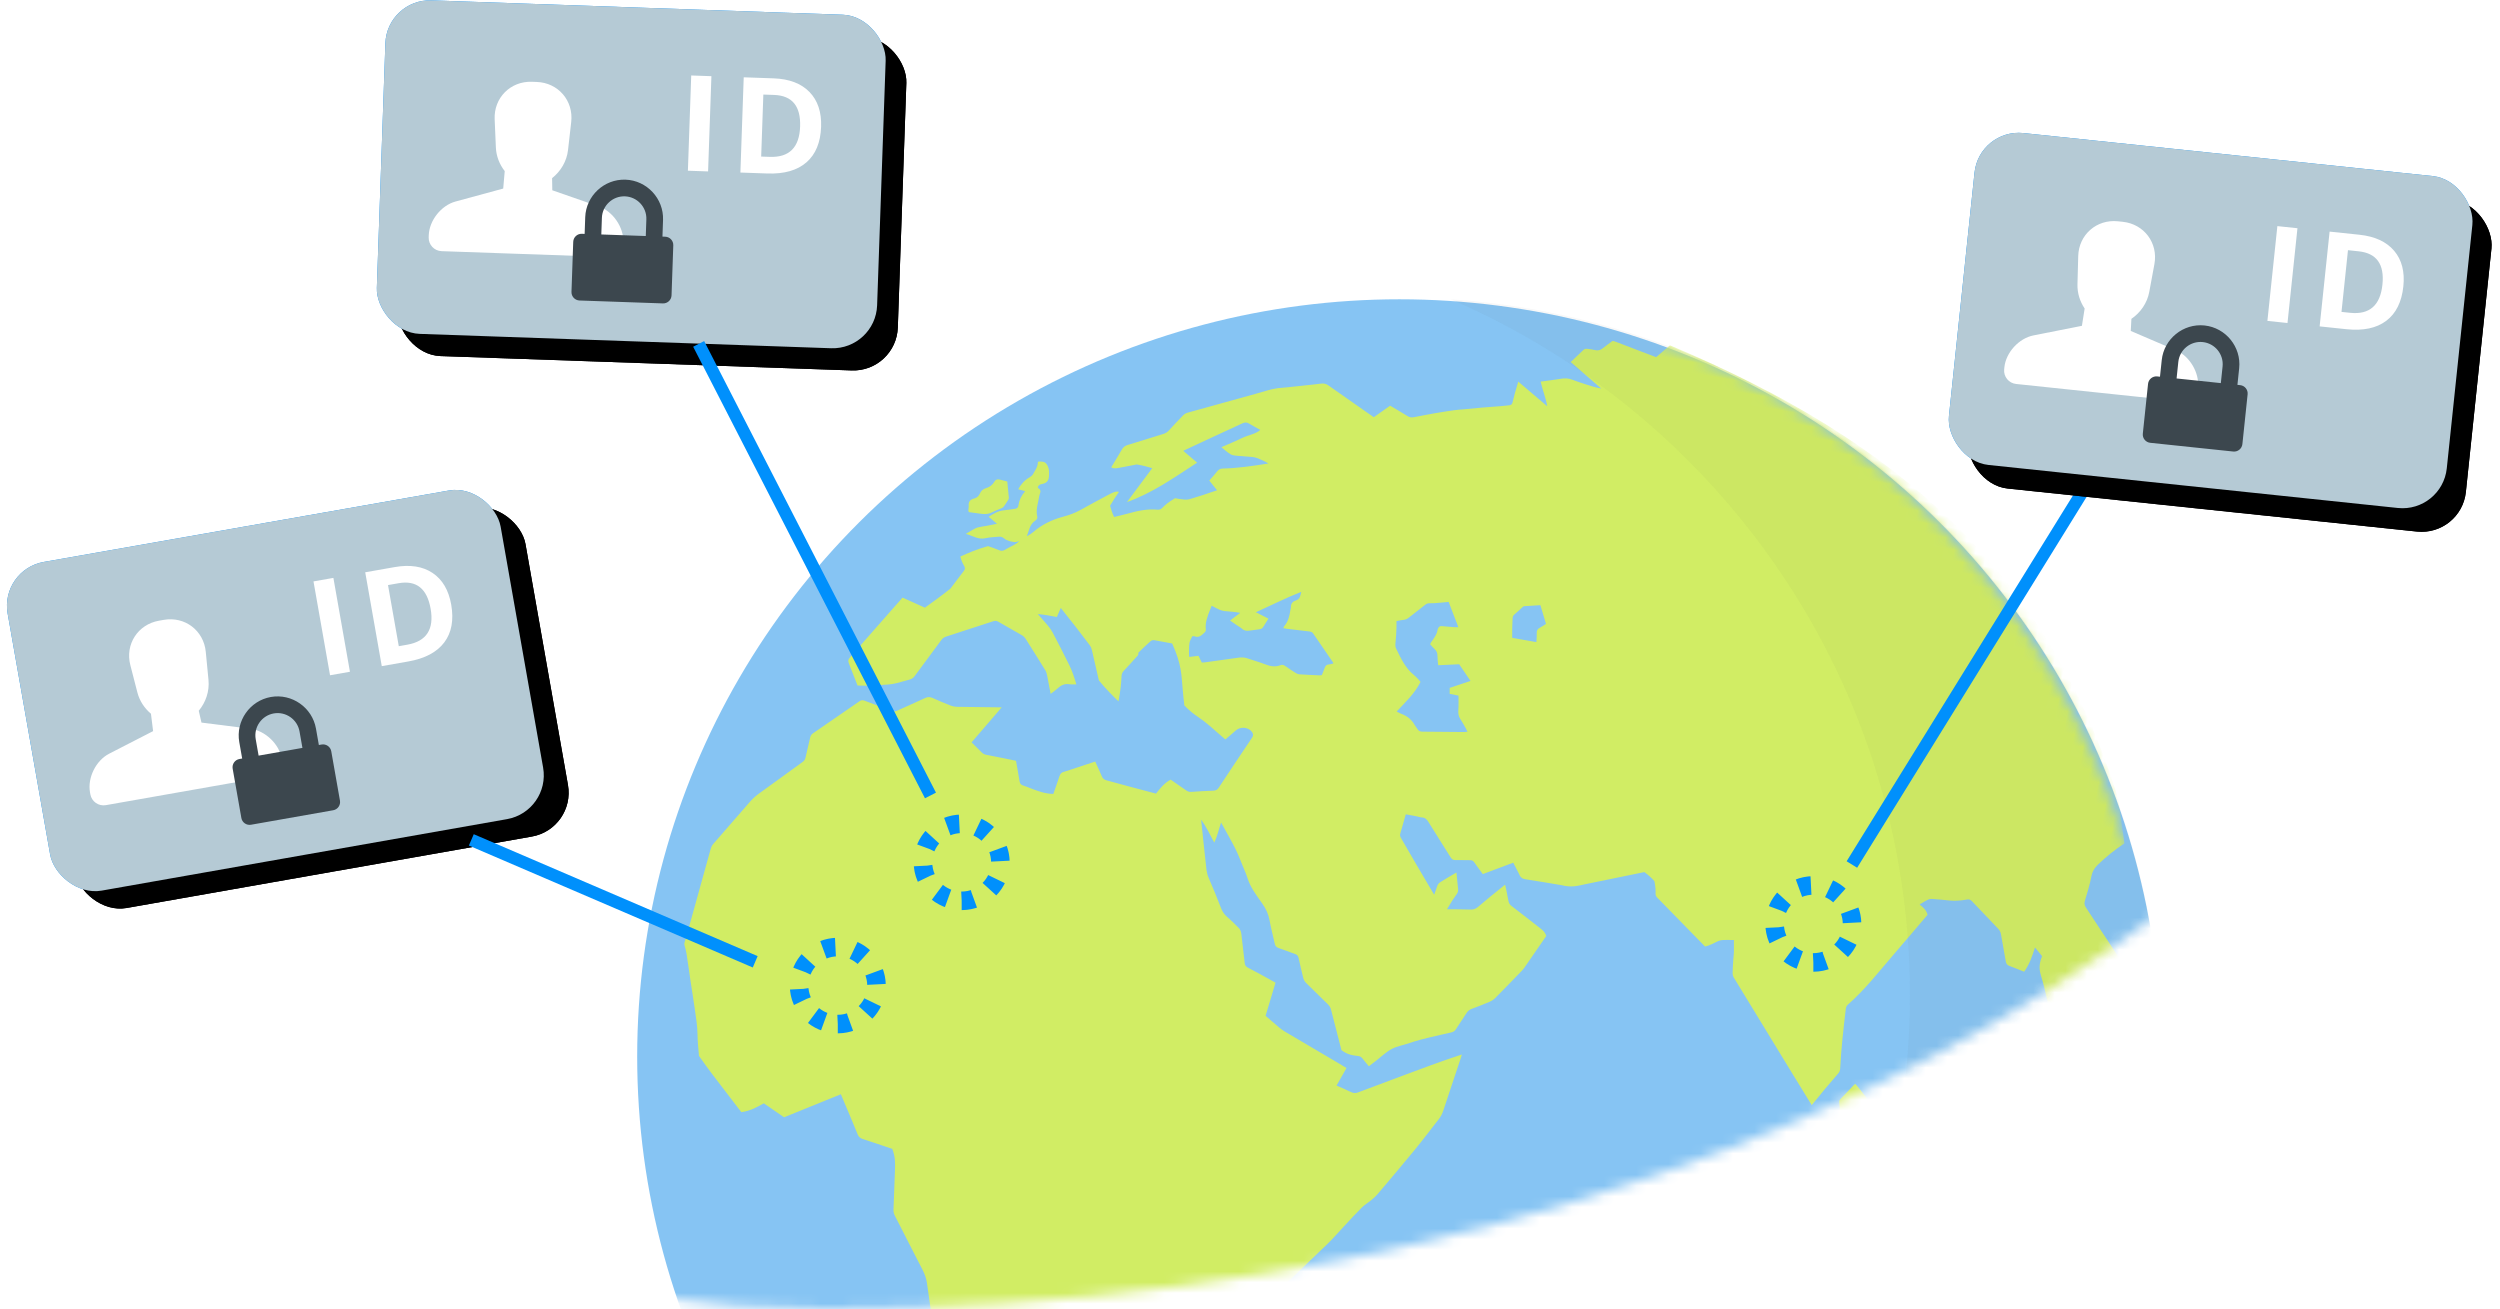 <?xml version="1.0" encoding="UTF-8"?>
<svg width="233px" height="122px" viewBox="0 0 233 122" version="1.1" xmlns="http://www.w3.org/2000/svg" xmlns:xlink="http://www.w3.org/1999/xlink">
    <!-- Generator: Sketch 50.2 (55047) - http://www.bohemiancoding.com/sketch -->
    <title>Group 6</title>
    <desc>Created with Sketch.</desc>
    <defs>
        <path d="M100,131 C189.47,131 262,84.885 262,28 C262,-28.885 0.363,20.359 0.363,28 C0.363,35.641 10.53,131 100,131 Z" id="path-1"></path>
        <ellipse id="path-3" cx="71.037" cy="70.579" rx="71.037" ry="70.579"></ellipse>
        <rect id="path-5" x="0" y="0" width="46.656" height="31.104" rx="4.147"></rect>
        <filter x="-2.1%" y="-3.2%" width="108.6%" height="112.9%" filterUnits="objectBoundingBox" id="filter-6">
            <feOffset dx="2" dy="2" in="SourceAlpha" result="shadowOffsetOuter1"></feOffset>
            <feColorMatrix values="0 0 0 0 0   0 0 0 0 0   0 0 0 0 0  0 0 0 0.233 0" type="matrix" in="shadowOffsetOuter1"></feColorMatrix>
        </filter>
        <rect id="path-7" x="0" y="0" width="46.656" height="31.104" rx="4.147"></rect>
        <filter x="-2.1%" y="-3.2%" width="108.6%" height="112.9%" filterUnits="objectBoundingBox" id="filter-8">
            <feOffset dx="2" dy="2" in="SourceAlpha" result="shadowOffsetOuter1"></feOffset>
            <feColorMatrix values="0 0 0 0 0   0 0 0 0 0   0 0 0 0 0  0 0 0 0.233 0" type="matrix" in="shadowOffsetOuter1"></feColorMatrix>
        </filter>
        <rect id="path-9" x="0" y="0" width="46.656" height="31.104" rx="4.147"></rect>
        <filter x="-2.1%" y="-3.2%" width="108.6%" height="112.9%" filterUnits="objectBoundingBox" id="filter-10">
            <feOffset dx="2" dy="2" in="SourceAlpha" result="shadowOffsetOuter1"></feOffset>
            <feColorMatrix values="0 0 0 0 0   0 0 0 0 0   0 0 0 0 0  0 0 0 0.233 0" type="matrix" in="shadowOffsetOuter1"></feColorMatrix>
        </filter>
        <rect id="path-11" x="0" y="0" width="46.656" height="31.104" rx="4.147"></rect>
        <filter x="-2.1%" y="-3.2%" width="108.6%" height="112.9%" filterUnits="objectBoundingBox" id="filter-12">
            <feOffset dx="2" dy="2" in="SourceAlpha" result="shadowOffsetOuter1"></feOffset>
            <feColorMatrix values="0 0 0 0 0   0 0 0 0 0   0 0 0 0 0  0 0 0 0.233 0" type="matrix" in="shadowOffsetOuter1"></feColorMatrix>
        </filter>
        <rect id="path-13" x="0" y="0" width="46.656" height="31.104" rx="4.147"></rect>
        <filter x="-2.1%" y="-3.2%" width="108.6%" height="112.9%" filterUnits="objectBoundingBox" id="filter-14">
            <feOffset dx="2" dy="2" in="SourceAlpha" result="shadowOffsetOuter1"></feOffset>
            <feColorMatrix values="0 0 0 0 0   0 0 0 0 0   0 0 0 0 0  0 0 0 0.233 0" type="matrix" in="shadowOffsetOuter1"></feColorMatrix>
        </filter>
        <rect id="path-15" x="0" y="0" width="46.656" height="31.104" rx="4.147"></rect>
        <filter x="-2.1%" y="-3.2%" width="108.6%" height="112.9%" filterUnits="objectBoundingBox" id="filter-16">
            <feOffset dx="2" dy="2" in="SourceAlpha" result="shadowOffsetOuter1"></feOffset>
            <feColorMatrix values="0 0 0 0 0   0 0 0 0 0   0 0 0 0 0  0 0 0 0.233 0" type="matrix" in="shadowOffsetOuter1"></feColorMatrix>
        </filter>
    </defs>
    <g id="Page-1" stroke="none" stroke-width="1" fill="none" fill-rule="evenodd">
        <g id="Desktop-Copy-8" transform="translate(-504, -507)">
            <g id="Group-6" transform="translate(481, 498)">
                <g id="planet-earth-free-flat-vector-icon">
                    <mask id="mask-2" fill="white">
                        <use xlink:href="#path-1"></use>
                    </mask>
                    <g id="Oval-2"></g>
                    <g id="Combined-Shape" mask="url(#mask-2)">
                        <g transform="translate(82.385, 36.894)">
                            <mask id="mask-4" fill="white">
                                <use xlink:href="#path-3"></use>
                            </mask>
                            <use id="Mask" stroke="none" fill="#86C4F3" fill-rule="evenodd" xlink:href="#path-3"></use>
                            <path d="M77.536,29.89 C77.594,30.147 77.61,30.412 77.651,30.729 C77.186,30.729 76.744,30.729 76.309,30.729 C75.992,30.729 75.678,30.728 75.36,30.728 C75.305,30.41 75.248,30.116 75.202,29.821 C75.156,29.523 75.12,29.225 75.079,28.926 C75.061,28.785 75.086,28.664 75.188,28.542 C75.406,28.284 75.603,28.006 75.813,27.739 C75.846,27.695 75.893,27.643 75.943,27.631 C76.426,27.51 76.911,27.396 77.42,27.273 C77.695,27.822 77.961,28.349 78.237,28.901 C78.069,29.054 77.915,29.215 77.742,29.348 C77.546,29.493 77.485,29.655 77.536,29.89 Z M70.529,36.882 C70.823,36.889 71.104,36.896 71.366,36.901 C71.444,37.351 71.54,37.77 71.583,38.194 C71.616,38.505 71.68,38.776 71.91,39.013 C72.155,39.267 72.368,39.548 72.593,39.819 C72.651,39.889 72.702,39.965 72.778,40.07 C72.66,40.103 72.574,40.134 72.488,40.149 C71.202,40.363 69.919,40.572 68.634,40.793 C68.418,40.829 68.269,40.789 68.132,40.624 C68.038,40.506 67.904,40.416 67.81,40.297 C67.458,39.854 66.987,39.607 66.429,39.501 C66.281,39.473 66.137,39.416 65.949,39.359 C66.607,38.349 67.32,37.409 67.661,36.254 C67.599,36.202 67.532,36.139 67.459,36.085 C67.296,35.968 67.139,35.838 66.963,35.742 C66.041,35.242 65.48,34.413 64.892,33.61 C64.777,33.453 64.743,33.287 64.731,33.093 C64.701,32.618 64.636,32.145 64.575,31.672 C64.55,31.477 64.51,31.284 64.47,31.062 C64.698,30.977 64.891,30.887 65.093,30.837 C65.292,30.787 65.428,30.676 65.557,30.532 C65.985,30.048 66.423,29.572 66.854,29.087 C66.965,28.958 67.086,28.907 67.266,28.881 C67.641,28.828 68.007,28.711 68.375,28.617 C68.558,28.57 68.74,28.515 68.945,28.459 C69.382,29.19 69.797,29.878 70.247,30.623 C70.075,30.652 69.956,30.678 69.834,30.691 C69.464,30.727 69.096,30.766 68.728,30.79 C68.542,30.802 68.443,30.888 68.407,31.059 C68.4,31.093 68.38,31.126 68.384,31.159 C68.404,31.631 68.185,32.035 67.992,32.445 C67.967,32.496 67.955,32.552 67.927,32.634 C68.082,32.758 68.225,32.898 68.395,32.998 C68.655,33.151 68.763,33.368 68.807,33.65 C68.85,33.908 68.935,34.159 69.011,34.44 C69.668,34.292 70.281,34.155 70.921,34.011 C71.346,34.447 71.771,34.882 72.233,35.357 C71.612,35.693 71.03,36.009 70.433,36.334 C70.463,36.505 70.495,36.685 70.529,36.882 Z M58.631,36.545 C58.599,36.774 58.538,36.999 58.489,37.233 C58.41,37.254 58.344,37.28 58.275,37.29 C57.661,37.37 57.046,37.453 56.429,37.52 C56.308,37.534 56.169,37.502 56.053,37.454 C55.689,37.308 55.33,37.149 54.974,36.984 C54.822,36.913 54.687,36.897 54.537,36.987 C54.096,37.256 53.629,37.257 53.131,37.159 C52.558,37.045 51.973,36.992 51.397,36.898 C51.104,36.849 50.833,36.887 50.555,36.979 C49.561,37.307 48.563,37.627 47.567,37.948 C47.478,37.978 47.383,37.994 47.272,38.02 C47.139,37.84 47.009,37.663 46.855,37.455 C46.595,37.534 46.327,37.616 46.031,37.707 C46.002,37.611 45.968,37.528 45.956,37.443 C45.905,37.099 45.83,36.754 45.823,36.408 C45.819,36.189 45.921,35.969 45.971,35.766 C46.07,35.745 46.12,35.718 46.163,35.727 C46.644,35.831 46.837,35.476 47.06,35.184 C47.109,35.121 47.129,35.004 47.107,34.927 C46.908,34.288 47.054,33.664 47.176,33.036 C47.201,32.914 47.226,32.791 47.258,32.642 C47.529,32.727 47.773,32.818 48.026,32.878 C48.194,32.918 48.376,32.939 48.547,32.925 C49.018,32.888 49.486,32.829 49.991,32.836 C49.732,33.116 49.473,33.396 49.187,33.707 C49.428,33.817 49.64,33.916 49.853,34.012 C50.048,34.1 50.257,34.167 50.436,34.278 C50.679,34.428 50.91,34.393 51.155,34.311 C51.438,34.218 51.719,34.122 52.004,34.039 C52.166,33.992 52.273,33.91 52.332,33.751 C52.434,33.48 52.551,33.214 52.676,32.909 C52.265,32.785 51.883,32.669 51.422,32.529 C52.711,31.644 53.913,30.746 55.26,29.916 C55.235,30.15 55.243,30.327 55.191,30.486 C55.156,30.593 55.057,30.711 54.954,30.763 C54.643,30.92 54.487,31.134 54.554,31.485 C54.574,31.585 54.551,31.693 54.553,31.797 C54.563,32.333 54.541,32.863 54.249,33.344 C54.221,33.391 54.218,33.452 54.193,33.541 C54.32,33.544 54.425,33.551 54.527,33.545 C55.252,33.504 55.98,33.456 56.705,33.421 C56.799,33.416 56.925,33.453 56.989,33.517 C57.776,34.309 58.557,35.11 59.339,35.91 C59.344,35.917 59.344,35.932 59.354,35.975 C59.237,36.026 59.117,36.1 58.986,36.129 C58.746,36.181 58.664,36.327 58.631,36.545 Z M117.83,47.986 C117.566,48.151 117.343,48.379 117.07,48.606 C117.438,48.813 117.766,48.995 117.967,49.424 C117.159,50.798 116.36,52.174 115.543,53.541 C114.445,55.381 113.455,57.285 112.1,58.969 C111.975,59.123 111.978,59.289 111.989,59.463 C112.094,61.295 112.203,63.126 112.435,64.948 C112.456,65.129 112.425,65.285 112.327,65.446 C111.72,66.46 111.12,67.48 110.418,68.768 C110.268,68.601 110.189,68.516 110.112,68.43 C109.435,67.664 108.756,66.897 108.076,66.131 C105.783,63.529 103.484,60.927 101.195,58.321 C101.1,58.214 101.036,58.061 101.015,57.92 C100.947,57.519 100.912,57.115 100.865,56.711 C100.84,56.469 100.829,56.224 100.795,55.983 C100.737,55.622 100.669,55.262 100.601,54.877 C100.249,54.936 99.917,54.978 99.592,55.05 C99.436,55.084 99.277,55.152 99.149,55.244 C98.814,55.486 98.497,55.749 98.061,55.941 C96.33,54.699 94.599,53.454 92.864,52.215 C92.737,52.124 92.677,52.018 92.656,51.872 C92.614,51.596 92.57,51.319 92.349,50.755 C92.032,50.51 91.698,50.286 91.279,50.091 C89.536,50.782 87.79,51.477 86.042,52.163 C85.462,52.391 84.903,52.712 83.877,52.63 C82.744,52.642 81.612,52.645 80.48,52.673 C80.179,52.681 79.98,52.588 79.764,52.224 C79.545,51.937 79.328,51.65 79.096,51.347 C78.213,51.867 77.362,52.371 76.487,52.887 C76.147,52.563 75.821,52.26 75.507,51.945 C75.386,51.821 75.262,51.784 75.091,51.817 C74.646,51.899 74.196,51.955 73.749,52.045 C73.53,52.09 73.398,52.024 73.258,51.869 C72.395,50.905 71.515,49.955 70.656,48.987 C70.461,48.765 70.266,48.634 69.954,48.676 C69.804,48.696 69.646,48.661 69.491,48.657 C69.15,48.652 68.807,48.651 68.45,48.648 C68.381,49.299 68.321,49.91 68.254,50.521 C68.237,50.687 68.311,50.805 68.414,50.926 C69.664,52.412 70.907,53.898 72.357,55.572 C72.41,55.259 72.46,55.001 72.496,54.74 C72.519,54.573 72.581,54.438 72.714,54.32 C73.088,53.993 73.45,53.652 74.039,53.169 C74.183,53.684 74.313,54.166 74.456,54.643 C74.512,54.822 74.497,54.979 74.416,55.146 C74.21,55.578 74.014,56.014 73.768,56.693 C74.515,56.569 75.22,56.439 75.929,56.343 C76.216,56.304 76.409,56.185 76.582,55.974 C77.21,55.212 77.852,54.46 78.704,53.499 C78.769,53.652 78.82,53.767 78.868,53.884 C79.002,54.231 79.142,54.578 79.269,54.928 C79.341,55.125 79.456,55.256 79.652,55.358 C80.656,55.877 81.651,56.41 82.647,56.939 C82.896,57.071 83.14,57.21 83.312,57.541 C82.813,58.635 82.314,59.73 81.809,60.822 C81.75,60.949 81.674,61.069 81.596,61.184 C80.945,62.146 80.297,63.109 79.632,64.062 C79.515,64.229 79.354,64.382 79.181,64.494 C78.677,64.825 78.16,65.138 77.638,65.444 C77.444,65.558 77.321,65.705 77.238,65.91 C77.012,66.461 76.761,67 76.534,67.551 C76.46,67.737 76.344,67.847 76.152,67.93 C74.934,68.464 73.684,68.924 72.516,69.57 C72,69.858 71.415,70.058 70.957,70.414 C70.488,70.777 70.134,71.283 69.729,71.726 C69.541,71.933 69.352,72.14 69.139,72.371 C68.888,72.157 68.649,71.969 68.428,71.762 C68.284,71.63 68.141,71.587 67.944,71.603 C67.472,71.641 66.994,71.654 66.362,71.335 C65.825,70.157 65.286,68.981 64.757,67.8 C64.675,67.61 64.557,67.471 64.383,67.353 C63.606,66.828 62.843,66.288 62.067,65.765 C61.88,65.64 61.753,65.49 61.67,65.29 C61.429,64.723 61.173,64.16 60.941,63.586 C60.864,63.389 60.763,63.292 60.542,63.26 C60.011,63.18 59.487,63.06 58.956,62.981 C58.727,62.947 58.603,62.855 58.519,62.646 C58.239,61.956 57.917,61.28 57.66,60.581 C57.46,60.029 57.144,59.58 56.726,59.164 C56.066,58.509 55.375,57.881 54.941,57.042 C54.759,56.691 54.533,56.361 54.319,56.024 C54.012,55.541 53.721,55.046 53.379,54.584 C52.935,53.981 52.449,53.406 51.979,52.818 C51.878,52.692 51.774,52.569 51.629,52.391 C51.525,53.078 51.511,53.71 51.329,54.344 C50.816,53.669 50.303,52.993 49.749,52.441 C50.115,53.716 50.474,54.993 50.851,56.265 C50.992,56.741 51.09,57.229 51.38,57.663 C51.951,58.521 52.497,59.395 53.03,60.277 C53.218,60.59 53.462,60.812 53.779,60.997 C54.188,61.235 54.572,61.514 54.962,61.785 C55.14,61.91 55.236,62.091 55.296,62.303 C55.553,63.175 55.818,64.042 56.075,64.913 C56.133,65.109 56.244,65.218 56.45,65.281 C57.28,65.54 58.107,65.819 59.219,66.209 C59.091,67.299 58.965,68.357 58.841,69.411 C59.341,69.71 59.806,69.992 60.28,70.265 C60.465,70.372 60.658,70.468 60.859,70.544 C62.596,71.197 64.337,71.845 66.077,72.497 C66.422,72.624 66.762,72.759 67.114,72.894 C66.898,73.5 66.697,74.067 66.485,74.663 C66.99,74.79 67.464,74.898 67.933,75.03 C68.169,75.096 68.358,75.072 68.571,74.944 C69.843,74.183 71.125,73.437 72.402,72.684 C73.987,71.75 75.572,70.813 77.484,69.782 C77.464,69.93 77.45,70.068 77.432,70.206 C77.182,71.885 76.927,73.563 76.684,75.243 C76.642,75.536 76.564,75.808 76.424,76.071 C75.857,77.133 75.313,78.208 74.723,79.259 C73.829,80.851 72.906,82.427 71.986,84.004 C71.858,84.224 71.69,84.426 71.522,84.622 C71.279,84.906 70.986,85.154 70.771,85.458 C70.312,86.11 69.888,86.786 69.452,87.453 C69.049,88.07 68.675,88.709 68.242,89.306 C66.334,91.939 64.407,94.562 62.487,97.187 C62.417,97.285 62.348,97.388 62.24,97.541 C62.741,97.508 63.171,97.473 63.599,97.452 C64.229,97.419 64.063,97.341 64.389,97.838 C64.6,98.159 64.828,98.482 64.958,98.837 C65.19,99.459 65.361,100.104 65.542,100.743 C65.698,101.293 65.908,101.817 66.191,102.32 C67.233,104.192 68.259,106.069 69.289,107.945 C69.351,108.054 69.404,108.168 69.188,108.545 C67.839,109.779 66.498,111.022 65.136,112.245 C64.423,112.885 63.735,113.543 63.226,114.356 C63.124,114.516 62.99,114.592 62.8,114.636 C62.245,114.765 61.698,114.917 61.368,115.349 C62.329,116.239 63.289,117.128 64.26,118.009 C64.434,118.166 64.478,118.295 64.387,118.519 C64.001,119.46 63.645,120.409 63.265,121.352 C63.185,121.545 63.198,121.692 63.315,121.865 C63.554,122.214 63.77,122.575 63.993,122.934 C64.071,123.058 64.148,123.186 64.044,123.53 C62.317,125.612 60.586,127.689 58.86,129.773 C58.738,129.92 58.601,130 58.409,130.005 C58.147,130.012 57.886,130.029 57.624,130.039 C56.973,130.062 56.318,130.081 55.665,130.103 C55.189,130.119 54.717,130.131 54.241,130.149 C53.817,130.164 53.395,130.188 52.95,130.206 C52.913,130.771 52.879,131.312 52.487,131.718 C51.308,131.124 50.129,130.532 48.948,129.95 C48.744,129.849 48.597,129.724 48.525,129.51 C48.425,129.213 48.328,128.914 48.203,128.628 C48.063,128.302 48.005,127.94 47.731,127.667 C46.714,126.653 45.719,125.616 44.697,124.607 C43.923,123.844 43.22,123.036 42.64,122.119 C41.673,120.584 40.671,119.069 39.677,117.551 C39.583,117.406 39.468,117.269 39.341,117.148 C38.258,116.114 37.173,115.081 36.08,114.057 C35.91,113.896 35.805,113.714 35.737,113.499 C35.431,112.535 35.127,111.57 34.802,110.614 C34.658,110.183 34.607,109.776 34.722,109.326 C34.973,108.345 35.162,107.35 35.396,106.367 C35.448,106.147 35.399,105.999 35.257,105.834 C34.749,105.249 34.258,104.647 33.751,104.061 C33.585,103.871 33.472,103.66 33.396,103.426 C32.96,102.099 32.521,100.775 32.095,99.446 C31.961,99.03 31.761,98.664 31.494,98.311 C30.339,96.802 29.202,95.278 28.055,93.764 C27.933,93.601 27.855,93.434 27.828,93.229 C27.667,92.006 27.492,90.787 27.322,89.566 C27.237,88.958 27.15,88.347 26.732,87.666 C25.777,87.522 24.822,87.37 23.865,87.239 C23.605,87.203 23.442,87.095 23.308,86.878 C22.871,86.173 22.415,85.476 21.965,84.777 C21.695,84.356 21.422,83.935 21.13,83.485 C19.502,84.504 17.899,85.508 16.291,86.517 C15.587,86.194 14.897,85.88 14.205,85.563 C13.634,86.033 13.084,86.489 12.281,86.736 C11.629,86.138 10.978,85.538 10.325,84.941 C9.446,84.139 8.563,83.338 7.486,82.259 C7.311,81.608 7.126,80.958 7.001,80.297 C6.854,79.528 6.592,78.796 6.353,78.055 C6.081,77.216 5.788,76.383 5.507,75.547 C5.228,74.711 4.96,73.869 4.673,73.036 C4.585,72.777 4.453,72.533 4.34,72.282 C4.325,72.191 4.308,72.099 4.384,71.644 C4.661,68.785 4.933,65.925 5.212,63.066 C5.227,62.909 5.267,62.74 5.348,62.606 C6.216,61.149 7.096,59.698 7.972,58.244 C8.189,57.884 8.424,57.54 8.726,57.233 C9.906,56.03 11.067,54.809 12.242,53.602 C12.367,53.474 12.426,53.342 12.434,53.17 C12.468,52.523 12.508,51.874 12.54,51.227 C12.549,51.054 12.611,50.922 12.738,50.798 C13.985,49.577 15.228,48.353 16.467,47.124 C16.607,46.983 16.734,46.937 16.937,46.978 C17.804,47.151 18.674,47.299 19.54,47.474 C19.759,47.518 19.924,47.481 20.104,47.357 C20.883,46.818 21.677,46.299 22.451,45.754 C22.679,45.595 22.88,45.563 23.148,45.633 C23.737,45.787 24.331,45.915 24.927,46.035 C25.108,46.072 25.306,46.078 25.489,46.05 C26.716,45.856 27.943,45.65 29.17,45.447 C29.294,45.427 29.417,45.407 29.629,45.371 C28.869,46.652 28.155,47.852 27.431,49.072 C27.803,49.33 28.157,49.565 28.5,49.814 C28.652,49.924 28.807,49.977 28.995,49.978 C29.567,49.983 30.14,49.997 30.713,50.01 C31.079,50.019 31.446,50.034 31.81,50.046 C32.03,50.658 32.249,51.236 32.447,51.82 C32.52,52.039 32.624,52.177 32.882,52.201 C33.142,52.226 33.397,52.297 33.656,52.345 C34.331,52.473 35.009,52.6 35.771,52.482 C35.864,51.91 35.965,51.338 36.045,50.764 C36.076,50.54 36.151,50.379 36.38,50.281 C36.63,50.173 36.863,50.03 37.102,49.9 C37.758,49.549 38.412,49.197 39.09,48.832 C39.385,49.262 39.677,49.67 39.947,50.094 C40.068,50.282 40.221,50.356 40.441,50.374 C41.176,50.433 41.912,50.508 42.647,50.574 C43.488,50.648 44.331,50.718 45.189,50.791 C45.477,50.248 45.763,49.714 46.304,49.268 C46.836,49.511 47.368,49.75 47.893,50.001 C48.063,50.083 48.218,50.108 48.406,50.06 C49.064,49.896 49.724,49.73 50.39,49.595 C50.63,49.546 50.758,49.447 50.851,49.23 C51.594,47.517 52.343,45.807 53.102,44.101 C53.202,43.876 53.15,43.729 52.995,43.575 C52.593,43.177 51.828,43.256 51.477,43.717 C51.225,44.05 50.947,44.365 50.674,44.693 C50.519,44.602 50.407,44.538 50.297,44.471 C49.473,43.974 48.667,43.452 47.782,43.058 C47.392,42.884 47.006,42.697 46.365,42.243 C46.214,41.767 46.091,41.281 45.955,40.8 C45.786,40.196 45.653,39.578 45.436,38.99 C45.177,38.293 44.841,37.624 44.242,36.748 C43.695,36.746 43.146,36.739 42.599,36.736 C42.453,36.736 42.323,36.762 42.222,36.892 C41.945,37.256 41.654,37.611 41.281,38.149 C41.378,38.352 41.228,38.482 41.145,38.621 C40.859,39.091 40.562,39.556 40.259,40.017 C40.152,40.179 40.097,40.335 40.122,40.536 C40.206,41.217 40.27,41.899 40.25,42.931 C39.605,42.489 38.957,42.049 38.113,41.326 C37.729,40.427 37.357,39.523 36.97,38.625 C36.906,38.48 36.808,38.337 36.692,38.23 C35.683,37.289 34.664,36.355 33.444,35.29 C33.367,35.6 33.302,35.88 33.228,36.185 C32.621,36.176 32.036,36.165 31.433,36.228 C31.802,36.521 32.178,36.804 32.535,37.108 C32.741,37.282 32.938,37.474 33.1,37.684 C33.809,38.607 34.519,39.528 35.199,40.47 C35.535,40.935 35.807,41.442 36.109,42.053 C35.894,42.088 35.684,42.147 35.471,42.152 C35.024,42.162 34.717,42.373 34.465,42.711 C34.308,42.924 34.114,43.108 33.902,43.343 C33.682,42.756 33.493,42.235 33.289,41.718 C33.226,41.558 33.147,41.393 33.034,41.264 C32.27,40.401 31.497,39.545 30.718,38.695 C30.612,38.579 30.466,38.477 30.317,38.422 C29.525,38.129 28.722,37.857 27.929,37.565 C27.753,37.499 27.618,37.519 27.46,37.604 C26.101,38.333 24.739,39.057 23.376,39.778 C23.2,39.871 23.085,39.996 22.997,40.173 C22.382,41.421 21.753,42.662 21.136,43.909 C21.043,44.097 20.92,44.227 20.722,44.314 C20.331,44.487 19.955,44.692 19.562,44.863 C19.314,44.97 19.054,45.058 18.791,45.124 C18.201,45.273 17.608,45.41 17.013,45.539 C16.702,45.606 16.382,45.645 16.048,45.7 C15.71,45.149 15.375,44.6 15.038,44.054 C14.712,43.525 14.718,43.53 15.033,43.012 C16.035,41.372 17.029,39.729 18.027,38.089 C18.269,37.691 18.512,37.297 18.755,36.903 C19.512,37.096 20.237,37.28 20.967,37.465 C21.595,36.822 22.213,36.193 23.005,35.298 C23.32,34.684 23.624,34.066 23.949,33.458 C24.041,33.285 24.024,33.162 23.906,33.016 C23.708,32.772 23.524,32.516 23.396,32.193 C24.073,31.738 24.75,31.281 25.766,30.793 C26.12,30.845 26.475,30.904 26.823,30.984 C27.039,31.032 27.21,31.011 27.378,30.857 C27.578,30.674 27.805,30.519 28.019,30.351 C28.211,30.201 28.4,30.049 28.548,29.832 C28.416,29.887 28.286,29.979 28.15,29.99 C27.791,30.018 27.417,30.003 27.106,29.821 C26.912,29.707 26.75,29.713 26.568,29.762 C26.179,29.868 25.774,29.95 25.407,30.107 C24.777,30.378 24.209,30.095 23.533,30.027 C23.767,29.825 23.93,29.674 24.103,29.536 C24.241,29.427 24.379,29.309 24.537,29.238 C24.784,29.125 25.05,29.05 25.306,28.955 C25.597,28.846 25.886,28.731 26.227,28.597 C25.9,28.408 25.636,28.255 25.35,28.089 C25.75,27.743 26.097,27.397 26.604,27.262 C26.938,27.174 27.261,27.047 27.591,26.948 C27.8,26.887 27.908,26.788 27.899,26.553 C27.879,26.093 27.987,25.657 28.285,25.147 C28.063,25.127 27.848,25.107 27.616,25.086 C27.793,24.57 28.053,24.151 28.455,23.816 C28.575,23.714 28.695,23.577 28.741,23.433 C28.863,23.062 29.059,22.702 28.983,22.289 C28.975,22.239 29.01,22.184 29.397,22.164 C29.685,22.153 29.835,22.305 29.984,22.529 C30.157,22.788 30.179,23.061 30.222,23.349 C30.291,23.797 30.13,24.068 29.697,24.224 C29.521,24.286 29.371,24.415 29.392,24.635 C29.62,24.717 29.738,24.845 29.685,25.109 C29.641,25.324 29.662,25.55 29.652,25.769 C29.631,26.28 29.597,26.792 29.804,27.281 C29.873,27.447 29.809,27.574 29.69,27.687 C29.231,28.123 29.279,28.713 29.17,29.262 C29.363,29.11 29.54,28.953 29.686,28.773 C30.357,27.946 31.195,27.339 32.171,26.885 C32.704,26.636 33.221,26.345 33.682,25.965 C34.419,25.357 35.178,24.771 35.929,24.178 C36.276,23.904 36.628,23.633 36.905,23.701 C36.731,24.084 36.552,24.464 36.312,25.106 C36.477,25.434 36.633,25.77 36.867,26.078 C37.298,25.887 37.703,25.719 38.098,25.531 C38.937,25.131 39.789,24.776 40.735,24.706 C40.919,24.692 41.04,24.61 41.141,24.463 C41.353,24.153 41.587,23.858 42.156,23.369 C42.455,23.374 42.754,23.366 43.051,23.341 C43.2,23.329 43.359,23.295 43.491,23.229 C44.212,22.869 44.928,22.498 45.884,21.96 C45.586,21.699 45.312,21.46 45.013,21.196 C45.213,20.86 45.424,20.536 45.604,20.197 C45.709,19.997 45.87,19.911 46.077,19.869 C47.379,19.61 48.635,19.195 50.164,18.671 C49.811,18.528 49.468,18.44 49.121,18.371 C48.961,18.339 48.79,18.32 48.626,18.332 C48.186,18.365 47.749,18.425 47.309,18.458 C47.063,18.476 46.792,18.522 46.571,18.448 C46.239,18.335 45.942,18.128 45.583,17.936 C46.186,17.534 46.758,17.178 47.301,16.782 C47.859,16.376 48.524,16.179 48.878,15.717 C48.506,15.587 48.127,15.479 47.766,15.327 C47.51,15.218 47.326,15.267 47.111,15.416 C45.551,16.507 43.981,17.586 42.14,18.886 C42.642,19.18 43.115,19.457 43.607,19.747 C41.752,21.471 40.019,23.248 37.806,24.501 C38.391,23.338 38.976,22.174 39.576,20.98 C39.124,20.931 38.711,20.883 38.099,20.888 C37.578,21.084 37.059,21.283 36.54,21.481 C36.285,21.578 36.03,21.674 35.797,21.564 C36.028,20.965 36.269,20.372 36.486,19.768 C36.575,19.522 36.715,19.367 36.957,19.245 C37.993,18.725 39.016,18.182 40.048,17.656 C40.237,17.559 40.375,17.433 40.485,17.261 C40.841,16.709 41.196,16.157 41.568,15.615 C41.654,15.489 41.795,15.378 41.936,15.31 C43.897,14.367 45.862,13.431 47.829,12.5 C48.597,12.137 49.334,11.701 50.179,11.505 C50.352,11.465 50.524,11.413 50.696,11.364 C51.198,11.22 51.699,11.074 52.203,10.929 C52.693,10.786 53.187,10.652 53.674,10.496 C53.926,10.414 54.145,10.411 54.392,10.528 C55.693,11.146 57,11.749 58.303,12.357 C58.559,12.477 58.819,12.593 59.088,12.717 C59.531,12.269 59.962,11.837 60.398,11.395 C61.004,11.625 61.597,11.839 62.181,12.075 C62.377,12.153 62.554,12.146 62.736,12.079 C63.345,11.85 63.95,11.61 64.563,11.389 C65.152,11.175 65.747,10.974 66.341,10.778 C66.6,10.692 66.869,10.632 67.132,10.56 C67.691,10.404 68.254,10.246 68.815,10.097 C69.39,9.944 69.968,9.802 70.545,9.652 C70.808,9.583 71.073,9.507 71.335,9.43 C71.496,9.381 71.575,9.29 71.583,9.103 C71.612,8.535 71.667,7.971 71.772,7.114 C72.814,7.727 73.822,8.317 74.831,8.907 C74.558,8.151 74.129,7.487 73.826,6.749 C74.442,6.552 75.021,6.379 75.588,6.179 C75.94,6.056 76.279,5.982 76.658,6.058 C77.125,6.153 77.595,6.21 78.069,6.278 C78.537,6.345 79.004,6.407 79.499,6.406 C78.43,5.764 77.36,5.122 76.269,4.467 C76.61,4.005 76.927,3.584 77.234,3.154 C77.332,3.019 77.461,2.992 77.604,2.985 C77.818,2.973 78.034,2.957 78.245,2.976 C78.542,3.003 78.777,2.928 78.973,2.7 C79.226,2.41 79.499,2.138 79.762,1.857 C79.832,1.845 79.904,1.834 80.274,1.916 C81.043,2.068 81.813,2.217 82.585,2.365 C83.06,2.457 83.537,2.545 84.025,2.637 C84.37,2.219 84.712,1.817 85.108,1.331 C107.648,6.406 123.456,16.099 133.57,35.65 C133.88,36.599 134.193,37.549 134.504,38.499 C134.633,38.895 134.756,39.293 134.88,39.684 C134.091,40.437 133.392,41.23 132.774,42.089 C132.522,42.437 132.384,42.795 132.38,43.247 C132.374,44.023 132.271,44.798 132.181,45.571 C132.151,45.826 132.198,46.002 132.381,46.193 C133.551,47.421 134.697,48.671 135.877,49.89 C136.246,50.271 136.487,50.668 136.524,51.195 C136.58,51.998 136.815,52.747 137.359,53.374 C137.501,53.537 137.492,53.694 137.42,53.887 C136.954,55.094 136.501,56.307 135.659,57.611 C135.051,57.196 134.448,56.774 133.838,56.368 C133.614,56.219 133.445,56.039 133.316,55.807 C133.132,55.473 132.921,55.152 132.705,54.798 C132.416,55.041 132.159,55.259 131.892,55.483 C132.195,55.966 132.476,56.426 132.773,56.875 C132.9,57.069 132.958,57.271 132.964,57.498 C132.986,58.229 133.021,58.96 133.037,59.692 C133.039,59.869 133.093,60.001 133.218,60.123 C133.984,60.881 134.623,61.734 135.329,62.802 C135.443,63.003 135.614,63.138 135.818,63.249 C136.159,63.439 136.495,63.643 137.048,64.098 C137.181,64.676 137.351,65.248 137.466,65.828 C137.614,66.564 137.834,67.268 138.195,67.932 C138.343,68.206 138.458,68.495 138.463,68.768 C137.369,67.918 136.278,67.067 135.046,65.984 C134.889,65.424 134.736,64.863 134.6,64.298 C134.552,64.094 134.46,63.94 134.297,63.806 C133.786,63.383 133.297,62.939 132.777,62.527 C132.528,62.327 132.42,62.084 132.34,61.795 C132.145,61.089 131.937,60.388 131.729,59.686 C131.512,58.949 131.296,58.215 131.075,57.479 C130.924,56.967 130.805,56.441 130.602,55.947 C130.21,54.991 129.795,54.039 129.333,53.109 C129.098,52.635 128.983,52.187 129.144,51.367 C128.902,51.147 128.649,50.937 128.355,50.684 C128.238,51.528 128.131,52.318 127.751,53.089 C127.27,52.991 126.796,52.877 126.313,52.795 C126.083,52.754 125.97,52.641 125.898,52.433 C125.615,51.633 125.316,50.836 125.025,50.038 C124.955,49.849 124.853,49.694 124.681,49.569 C123.723,48.873 122.769,48.17 121.821,47.46 C121.661,47.339 121.524,47.315 121.333,47.387 C120.796,47.588 120.244,47.733 119.665,47.768 C119.237,47.793 118.807,47.83 118.38,47.872 C118.193,47.89 117.978,47.894 117.83,47.986 Z M80.815,107.453 C80.82,109.151 80.842,110.846 80.845,112.542 C80.847,112.783 80.816,113.031 80.749,113.262 C80.38,114.551 80.004,115.834 79.619,117.117 C79.561,117.315 79.463,117.508 79.345,117.677 C79.053,118.104 78.736,118.51 78.437,118.933 C78.34,119.073 78.232,119.138 78.054,119.122 C77.448,119.07 76.843,119.022 76.237,118.987 C76.008,118.974 75.878,118.879 75.767,118.686 C74.985,117.334 74.193,115.985 73.643,114.464 C74.15,113.97 74.688,113.45 75.238,112.915 C75.174,112.826 75.122,112.751 75.065,112.68 C74.455,111.904 73.849,111.126 73.23,110.36 C73.091,110.189 73.042,110.03 73.098,109.818 C73.216,109.356 73.32,108.89 73.411,108.422 C73.448,108.243 73.531,108.14 73.697,108.059 C74.468,107.687 75.229,107.298 75.999,106.927 C76.201,106.828 76.344,106.701 76.451,106.506 C76.886,105.716 77.321,104.928 77.774,104.148 C77.89,103.942 77.918,103.744 77.894,103.514 C77.844,103.054 77.818,102.592 77.777,102.066 C78.07,102.095 78.304,102.118 78.538,102.144 C78.871,102.182 79.201,102.229 79.534,102.261 C79.686,102.277 79.796,102.329 79.892,102.452 C80.445,103.154 81.004,103.85 81.569,104.543 C81.698,104.7 81.713,104.834 81.638,105.018 C81.39,105.624 81.155,106.232 80.933,106.847 C80.862,107.037 80.816,107.25 80.815,107.453 Z M140.96,63.341 C141.038,63.175 141.089,62.993 141.12,62.812 C141.211,62.323 141.294,61.83 141.362,61.337 C141.5,60.346 141.738,59.376 141.979,58.407 C142.02,58.622 142.064,58.837 142.1,59.052 C142.804,63.073 143.145,67.067 143.16,71.008 C142.809,70.981 142.458,70.935 142.101,70.927 C142.077,70.817 142.047,70.717 142.029,70.616 C141.958,70.218 141.86,69.818 141.823,69.415 C141.77,68.841 141.537,68.353 141.214,67.881 C140.784,67.254 140.393,66.602 139.975,65.97 C139.856,65.792 139.845,65.646 139.943,65.455 C140.291,64.756 140.63,64.049 140.96,63.341 Z M114.389,72.553 C114.343,72.589 114.291,72.616 114.205,72.671 C114.095,72.291 113.99,71.938 113.886,71.584 C113.654,70.794 113.424,70.003 113.195,69.211 C113.087,68.832 112.984,68.45 112.887,68.067 C112.869,67.986 112.873,67.874 112.914,67.808 C113.264,67.268 113.627,66.736 113.986,66.202 C114.004,66.176 114.042,66.162 114.091,66.128 C114.179,66.199 114.272,66.268 114.356,66.345 C114.861,66.791 115.367,67.234 115.864,67.687 C115.962,67.777 116.063,67.898 116.092,68.021 C116.283,68.776 116.449,69.537 116.638,70.293 C116.7,70.539 116.637,70.705 116.437,70.866 C115.749,71.421 115.07,71.99 114.389,72.553 Z M24.64,25.506 C24.962,25.35 25.188,25.097 25.311,24.77 C25.401,24.529 25.578,24.472 25.815,24.498 C26.028,24.52 26.242,24.534 26.488,24.554 C26.626,25.046 26.76,25.514 26.886,25.985 C26.903,26.048 26.906,26.127 26.884,26.186 C26.785,26.435 26.684,26.684 26.562,26.923 C26.519,27.009 26.419,27.074 26.332,27.133 C26.088,27.298 25.822,27.436 25.593,27.618 C25.255,27.89 24.865,27.934 24.454,27.945 C24.123,27.953 23.79,27.968 23.454,27.981 C23.317,27.8 23.394,27.589 23.341,27.408 C23.229,27.018 23.396,26.795 23.735,26.641 C23.982,26.53 24.111,26.334 24.172,26.084 C24.236,25.823 24.387,25.63 24.64,25.506 Z M139.597,77.246 C138.347,75.365 137.073,73.498 135.857,71.595 C134.875,70.06 133.967,68.479 133.013,66.925 C132.844,66.648 132.743,66.363 132.7,66.049 C132.641,65.633 132.569,65.221 132.51,64.807 C132.494,64.696 132.498,64.583 132.491,64.471 C132.523,64.462 132.55,64.455 132.58,64.446 C132.764,64.627 132.948,64.806 133.13,64.987 C133.604,65.462 134.092,65.927 134.555,66.414 C135.135,67.027 135.86,67.465 136.527,67.973 C137.046,68.367 137.573,68.749 138.1,69.131 C138.271,69.251 138.383,69.397 138.461,69.59 C138.82,70.465 139.19,71.336 139.565,72.203 C139.629,72.349 139.728,72.488 139.841,72.6 C140.17,72.921 140.509,73.232 140.852,73.538 C140.981,73.653 141.032,73.761 140.973,73.934 C140.585,75.057 140.205,76.184 139.821,77.311 C139.811,77.342 139.788,77.37 139.757,77.425 C139.696,77.358 139.637,77.309 139.597,77.246 Z" id="Combined-Shape" stroke="none" fill="#D1ED64" fill-rule="evenodd" mask="url(#mask-4)" transform="translate(73.744, 66.524) rotate(10) translate(-73.744, -66.524) "></path>
                        </g>
                    </g>
                    <path d="M125.123,172.24 C126.716,172.346 128.323,172.4 129.943,172.4 C169.192,172.4 201.008,140.765 201.008,101.741 C201.008,72.707 183.396,47.763 158.215,36.894 C195.215,39.358 224.46,69.98 224.46,107.394 C224.46,146.418 192.643,178.053 153.395,178.053 C143.348,178.053 133.787,175.98 125.123,172.24 Z" id="Combined-Shape" fill="#4A4A4A" opacity="0.2" mask="url(#mask-2)"></path>
                </g>
                <path d="M101.082,104.443 C103.075,104.443 104.69,102.836 104.69,100.854 C104.69,98.872 103.075,97.265 101.082,97.265 C99.09,97.265 97.474,98.872 97.474,100.854 C97.474,102.836 99.09,104.443 101.082,104.443 Z" id="Oval" stroke="#0090FC" stroke-width="1.728" fill="#D1ED64" stroke-dasharray="1.152,1.728"></path>
                <path d="M112.628,92.958 C114.621,92.958 116.236,91.351 116.236,89.369 C116.236,87.387 114.621,85.78 112.628,85.78 C110.635,85.78 109.02,87.387 109.02,89.369 C109.02,91.351 110.635,92.958 112.628,92.958 Z" id="Oval" stroke="#0090FC" stroke-width="1.728" fill="#D1ED64" stroke-dasharray="1.152,1.728"></path>
                <path d="M192.004,98.7 C193.997,98.7 195.612,97.094 195.612,95.111 C195.612,93.129 193.997,91.523 192.004,91.523 C190.012,91.523 188.396,93.129 188.396,95.111 C188.396,97.094 190.012,98.7 192.004,98.7 Z" id="Oval" stroke="#0090FC" stroke-width="1.728" fill="#D1ED64" stroke-dasharray="1.152,1.728"></path>
                <g id="id" transform="translate(81.96, 25.129) rotate(2) translate(-81.96, -25.129) translate(58.508, 9.697)">
                    <g id="Group-2">
                        <g id="Rectangle-7">
                            <use fill="black" fill-opacity="1" filter="url(#filter-6)" xlink:href="#path-5"></use>
                            <use fill="#0090FC" fill-rule="evenodd" xlink:href="#path-5"></use>
                        </g>
                        <g id="Rectangle-7">
                            <use fill="black" fill-opacity="1" filter="url(#filter-8)" xlink:href="#path-7"></use>
                            <use fill="#B5CAD5" fill-rule="evenodd" xlink:href="#path-7"></use>
                        </g>
                        <path d="M11.449,17.297 L11.533,15.667 C11.027,15.062 10.696,14.309 10.632,13.496 L10.427,10.869 C10.271,8.875 11.778,7.258 13.771,7.258 L14.222,7.258 C16.226,7.258 17.722,8.884 17.567,10.869 L17.361,13.496 C17.279,14.554 16.748,15.507 15.968,16.168 L16.027,17.297 L20.426,18.659 C21.742,19.067 22.81,20.513 22.81,21.887 L22.81,22.084 C22.81,22.771 22.247,23.328 21.562,23.328 L5.913,23.328 C5.224,23.328 4.666,22.765 4.666,22.084 L4.666,21.887 C4.666,20.512 5.724,19.07 7.049,18.659 L11.449,17.297 Z" id="Combined-Shape" fill="#FFFFFF"></path>
                        <path d="M20.736,21.254 L24.883,21.254 L24.883,19.699 C24.883,18.557 23.952,17.626 22.81,17.626 C21.668,17.626 20.736,18.557 20.736,19.699 L20.736,21.254 Z M27.475,22.032 L27.475,26.698 C27.475,27.127 27.127,27.475 26.698,27.475 L18.922,27.475 C18.492,27.475 18.144,27.127 18.144,26.698 L18.144,22.032 C18.144,21.603 18.492,21.254 18.922,21.254 L19.181,21.254 L19.181,19.699 C19.181,17.707 20.817,16.07 22.81,16.07 C24.802,16.07 26.438,17.707 26.438,19.699 L26.438,21.254 L26.698,21.254 C27.127,21.254 27.475,21.603 27.475,22.032 Z" id="" fill="#3C474E"></path>
                        <path d="M28.593,15.034 L28.593,6.152 L30.476,6.152 L30.476,15.034 L28.593,15.034 Z M40.858,10.508 C40.858,11.97 40.442,13.09 39.61,13.867 C38.778,14.645 37.576,15.034 36.005,15.034 L33.489,15.034 L33.489,6.152 L36.278,6.152 C37.728,6.152 38.854,6.535 39.656,7.3 C40.457,8.066 40.858,9.135 40.858,10.508 Z M38.902,10.556 C38.902,8.649 38.06,7.695 36.375,7.695 L35.373,7.695 L35.373,13.478 L36.181,13.478 C37.995,13.478 38.902,12.504 38.902,10.556 Z" id="ID" fill="#FFFFFF"></path>
                    </g>
                </g>
                <g id="id" transform="translate(48.766, 73.22) rotate(-10) translate(-48.766, -73.22) translate(25.314, 57.787)">
                    <g id="Group-2">
                        <g id="Rectangle-7">
                            <use fill="black" fill-opacity="1" filter="url(#filter-10)" xlink:href="#path-9"></use>
                            <use fill="#0090FC" fill-rule="evenodd" xlink:href="#path-9"></use>
                        </g>
                        <g id="Rectangle-7">
                            <use fill="black" fill-opacity="1" filter="url(#filter-12)" xlink:href="#path-11"></use>
                            <use fill="#B5CAD5" fill-rule="evenodd" xlink:href="#path-11"></use>
                        </g>
                        <path d="M11.449,17.297 L11.533,15.667 C11.027,15.062 10.696,14.309 10.632,13.496 L10.427,10.869 C10.271,8.875 11.778,7.258 13.771,7.258 L14.222,7.258 C16.226,7.258 17.722,8.884 17.567,10.869 L17.361,13.496 C17.279,14.554 16.748,15.507 15.968,16.168 L16.027,17.297 L20.426,18.659 C21.742,19.067 22.81,20.513 22.81,21.887 L22.81,22.084 C22.81,22.771 22.247,23.328 21.562,23.328 L5.913,23.328 C5.224,23.328 4.666,22.765 4.666,22.084 L4.666,21.887 C4.666,20.512 5.724,19.07 7.049,18.659 L11.449,17.297 Z" id="Combined-Shape" fill="#FFFFFF"></path>
                        <path d="M20.736,21.254 L24.883,21.254 L24.883,19.699 C24.883,18.557 23.952,17.626 22.81,17.626 C21.668,17.626 20.736,18.557 20.736,19.699 L20.736,21.254 Z M27.475,22.032 L27.475,26.698 C27.475,27.127 27.127,27.475 26.698,27.475 L18.922,27.475 C18.492,27.475 18.144,27.127 18.144,26.698 L18.144,22.032 C18.144,21.603 18.492,21.254 18.922,21.254 L19.181,21.254 L19.181,19.699 C19.181,17.707 20.817,16.07 22.81,16.07 C24.802,16.07 26.438,17.707 26.438,19.699 L26.438,21.254 L26.698,21.254 C27.127,21.254 27.475,21.603 27.475,22.032 Z" id="" fill="#3C474E"></path>
                        <path d="M28.593,15.034 L28.593,6.152 L30.476,6.152 L30.476,15.034 L28.593,15.034 Z M40.858,10.508 C40.858,11.97 40.442,13.09 39.61,13.867 C38.778,14.645 37.576,15.034 36.005,15.034 L33.489,15.034 L33.489,6.152 L36.278,6.152 C37.728,6.152 38.854,6.535 39.656,7.3 C40.457,8.066 40.858,9.135 40.858,10.508 Z M38.902,10.556 C38.902,8.649 38.06,7.695 36.375,7.695 L35.373,7.695 L35.373,13.478 L36.181,13.478 C37.995,13.478 38.902,12.504 38.902,10.556 Z" id="ID" fill="#FFFFFF"></path>
                    </g>
                </g>
                <path d="M92.856,98.413 L67.456,87.503" id="Line" stroke="#0090FC" stroke-width="1.152" stroke-linecap="square"></path>
                <path d="M109.457,82.624 L88.378,41.564" id="Line-2" stroke="#0090FC" stroke-width="1.152" stroke-linecap="square"></path>
                <path d="M195.898,89.083 L220.147,49.892" id="Line-3" stroke="#0090FC" stroke-width="1.152" stroke-linecap="square"></path>
                <g id="id" transform="translate(229.167, 38.767) rotate(6) translate(-229.167, -38.767) translate(205.715, 23.334)">
                    <g id="Group-2">
                        <g id="Rectangle-7">
                            <use fill="black" fill-opacity="1" filter="url(#filter-14)" xlink:href="#path-13"></use>
                            <use fill="#0090FC" fill-rule="evenodd" xlink:href="#path-13"></use>
                        </g>
                        <g id="Rectangle-7">
                            <use fill="black" fill-opacity="1" filter="url(#filter-16)" xlink:href="#path-15"></use>
                            <use fill="#B5CAD5" fill-rule="evenodd" xlink:href="#path-15"></use>
                        </g>
                        <path d="M11.449,17.297 L11.533,15.667 C11.027,15.062 10.696,14.309 10.632,13.496 L10.427,10.869 C10.271,8.875 11.778,7.258 13.771,7.258 L14.222,7.258 C16.226,7.258 17.722,8.884 17.567,10.869 L17.361,13.496 C17.279,14.554 16.748,15.507 15.968,16.168 L16.027,17.297 L20.426,18.659 C21.742,19.067 22.81,20.513 22.81,21.887 L22.81,22.084 C22.81,22.771 22.247,23.328 21.562,23.328 L5.913,23.328 C5.224,23.328 4.666,22.765 4.666,22.084 L4.666,21.887 C4.666,20.512 5.724,19.07 7.049,18.659 L11.449,17.297 Z" id="Combined-Shape" fill="#FFFFFF"></path>
                        <path d="M20.736,21.254 L24.883,21.254 L24.883,19.699 C24.883,18.557 23.952,17.626 22.81,17.626 C21.668,17.626 20.736,18.557 20.736,19.699 L20.736,21.254 Z M27.475,22.032 L27.475,26.698 C27.475,27.127 27.127,27.475 26.698,27.475 L18.922,27.475 C18.492,27.475 18.144,27.127 18.144,26.698 L18.144,22.032 C18.144,21.603 18.492,21.254 18.922,21.254 L19.181,21.254 L19.181,19.699 C19.181,17.707 20.817,16.07 22.81,16.07 C24.802,16.07 26.438,17.707 26.438,19.699 L26.438,21.254 L26.698,21.254 C27.127,21.254 27.475,21.603 27.475,22.032 Z" id="" fill="#3C474E"></path>
                        <path d="M28.593,15.034 L28.593,6.152 L30.476,6.152 L30.476,15.034 L28.593,15.034 Z M40.858,10.508 C40.858,11.97 40.442,13.09 39.61,13.867 C38.778,14.645 37.576,15.034 36.005,15.034 L33.489,15.034 L33.489,6.152 L36.278,6.152 C37.728,6.152 38.854,6.535 39.656,7.3 C40.457,8.066 40.858,9.135 40.858,10.508 Z M38.902,10.556 C38.902,8.649 38.06,7.695 36.375,7.695 L35.373,7.695 L35.373,13.478 L36.181,13.478 C37.995,13.478 38.902,12.504 38.902,10.556 Z" id="ID" fill="#FFFFFF"></path>
                    </g>
                </g>
            </g>
        </g>
    </g>
</svg>